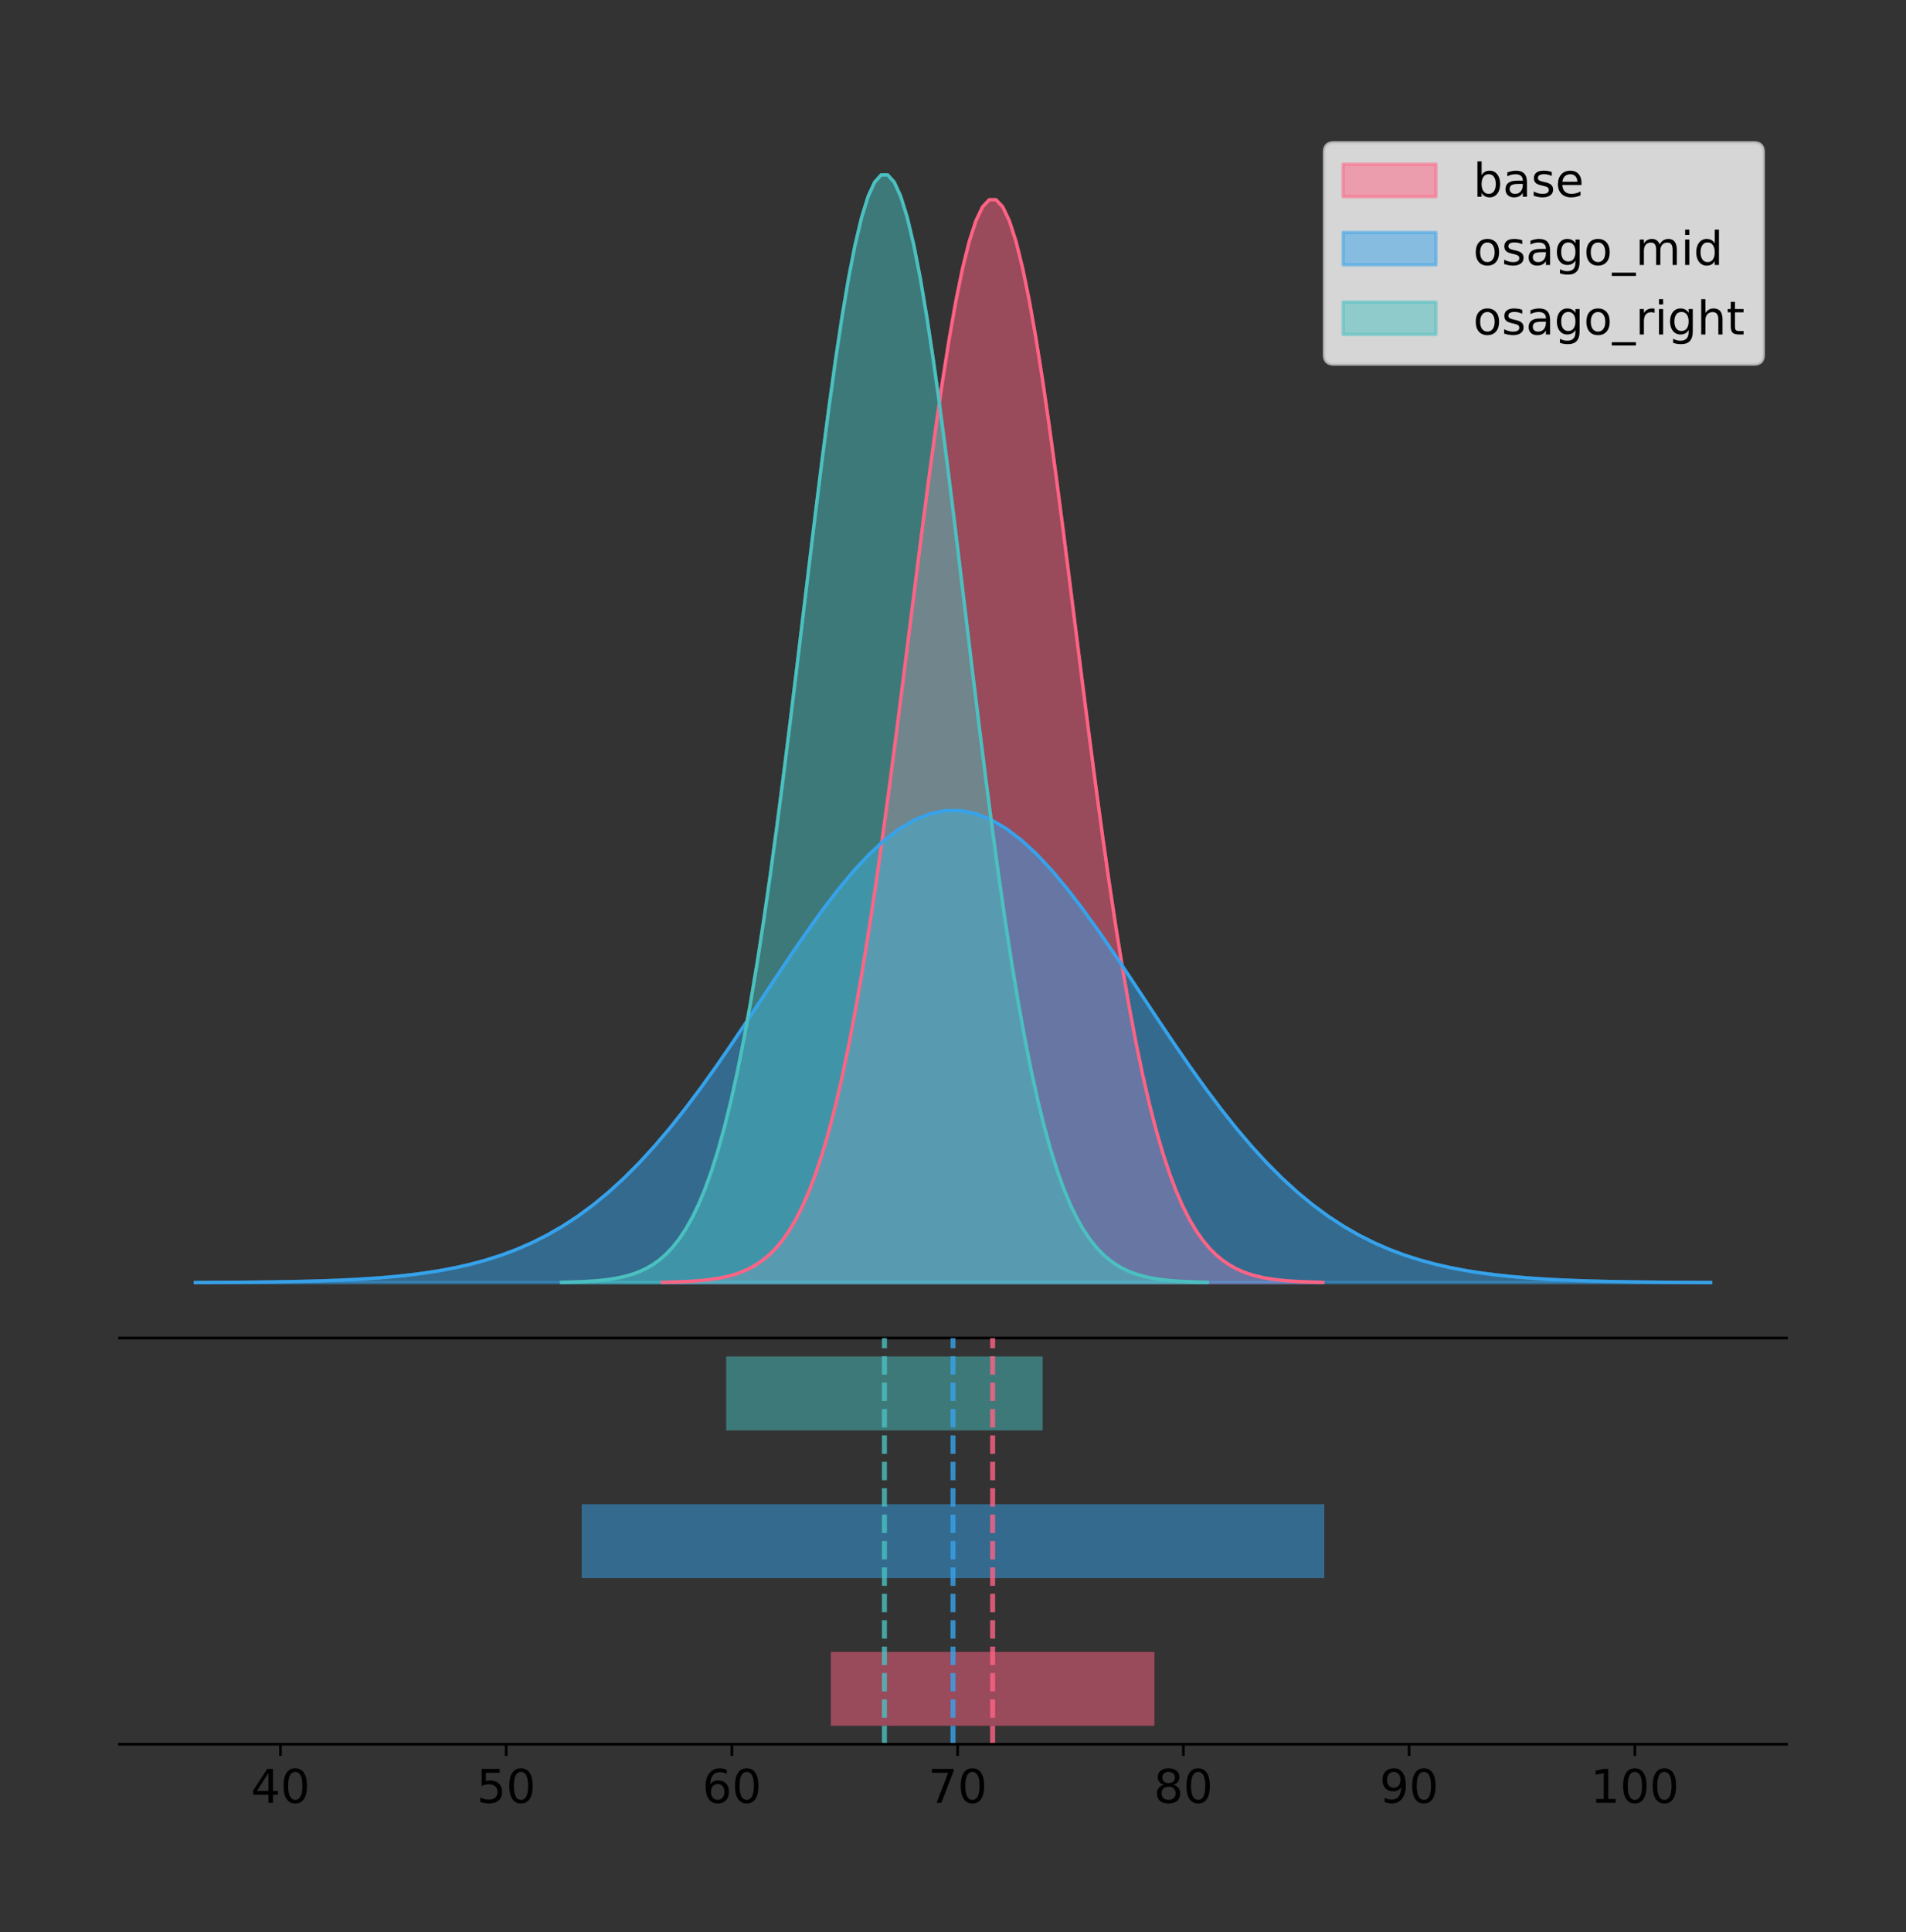 <?xml version="1.0" encoding="utf-8" standalone="no"?>
<!DOCTYPE svg PUBLIC "-//W3C//DTD SVG 1.1//EN"
  "http://www.w3.org/Graphics/SVG/1.1/DTD/svg11.dtd">
<!-- Created with matplotlib (https://matplotlib.org/) -->
<svg height="581.789pt" version="1.1" viewBox="0 0 574.2 581.789" width="574.2pt" xmlns="http://www.w3.org/2000/svg" xmlns:xlink="http://www.w3.org/1999/xlink">
 <rect x="0" y="0" width="574.2" height="581.789" fill="#333333" stroke="none"/>
 <defs>
  <style type="text/css">
*{stroke-linecap:butt;stroke-linejoin:round;}
  </style>
 </defs>
 <g id="figure_1">
  <g id="patch_1">
   <path d="M 0 581.789 
L 574.2 581.789 
L 574.2 0 
L 0 0 
z
" style="fill:none;"/>
  </g>
  <g id="axes_1">
   <g id="patch_2">
    <path d="M 36 402.93 
L 538.2 402.93 
L 538.2 36 
L 36 36 
z
" style="fill:none;"/>
   </g>
   <g id="PolyCollection_1">
    <defs>
     <path d="M 199.551 -195.538 
L 199.551 -195.647 
L 201.561 -195.689 
L 203.571 -195.744 
L 205.58 -195.818 
L 207.59 -195.917 
L 209.6 -196.046 
L 211.61 -196.215 
L 213.62 -196.434 
L 215.63 -196.717 
L 217.64 -197.079 
L 219.65 -197.539 
L 221.66 -198.12 
L 223.669 -198.847 
L 225.679 -199.751 
L 227.689 -200.868 
L 229.699 -202.237 
L 231.709 -203.902 
L 233.719 -205.913 
L 235.729 -208.324 
L 237.739 -211.193 
L 239.749 -214.581 
L 241.759 -218.551 
L 243.768 -223.168 
L 245.778 -228.495 
L 247.788 -234.593 
L 249.798 -241.519 
L 251.808 -249.321 
L 253.818 -258.036 
L 255.828 -267.692 
L 257.838 -278.296 
L 259.848 -289.842 
L 261.857 -302.299 
L 263.867 -315.615 
L 265.877 -329.713 
L 267.887 -344.49 
L 269.897 -359.818 
L 271.907 -375.544 
L 273.917 -391.492 
L 275.927 -407.464 
L 277.937 -423.247 
L 279.947 -438.612 
L 281.956 -453.326 
L 283.966 -467.151 
L 285.976 -479.854 
L 287.986 -491.214 
L 289.996 -501.028 
L 292.006 -509.112 
L 294.016 -515.315 
L 296.026 -519.519 
L 298.036 -521.642 
L 300.045 -521.642 
L 302.055 -519.519 
L 304.065 -515.315 
L 306.075 -509.112 
L 308.085 -501.028 
L 310.095 -491.214 
L 312.105 -479.854 
L 314.115 -467.151 
L 316.125 -453.326 
L 318.135 -438.612 
L 320.144 -423.247 
L 322.154 -407.464 
L 324.164 -391.492 
L 326.174 -375.544 
L 328.184 -359.818 
L 330.194 -344.49 
L 332.204 -329.713 
L 334.214 -315.615 
L 336.224 -302.299 
L 338.233 -289.842 
L 340.243 -278.296 
L 342.253 -267.692 
L 344.263 -258.036 
L 346.273 -249.321 
L 348.283 -241.519 
L 350.293 -234.593 
L 352.303 -228.495 
L 354.313 -223.168 
L 356.323 -218.551 
L 358.332 -214.581 
L 360.342 -211.193 
L 362.352 -208.324 
L 364.362 -205.913 
L 366.372 -203.902 
L 368.382 -202.237 
L 370.392 -200.868 
L 372.402 -199.751 
L 374.412 -198.847 
L 376.421 -198.12 
L 378.431 -197.539 
L 380.441 -197.079 
L 382.451 -196.717 
L 384.461 -196.434 
L 386.471 -196.215 
L 388.481 -196.046 
L 390.491 -195.917 
L 392.501 -195.818 
L 394.51 -195.744 
L 396.52 -195.689 
L 398.53 -195.647 
L 398.53 -195.538 
L 398.53 -195.538 
L 396.52 -195.538 
L 394.51 -195.538 
L 392.501 -195.538 
L 390.491 -195.538 
L 388.481 -195.538 
L 386.471 -195.538 
L 384.461 -195.538 
L 382.451 -195.538 
L 380.441 -195.538 
L 378.431 -195.538 
L 376.421 -195.538 
L 374.412 -195.538 
L 372.402 -195.538 
L 370.392 -195.538 
L 368.382 -195.538 
L 366.372 -195.538 
L 364.362 -195.538 
L 362.352 -195.538 
L 360.342 -195.538 
L 358.332 -195.538 
L 356.323 -195.538 
L 354.313 -195.538 
L 352.303 -195.538 
L 350.293 -195.538 
L 348.283 -195.538 
L 346.273 -195.538 
L 344.263 -195.538 
L 342.253 -195.538 
L 340.243 -195.538 
L 338.233 -195.538 
L 336.224 -195.538 
L 334.214 -195.538 
L 332.204 -195.538 
L 330.194 -195.538 
L 328.184 -195.538 
L 326.174 -195.538 
L 324.164 -195.538 
L 322.154 -195.538 
L 320.144 -195.538 
L 318.135 -195.538 
L 316.125 -195.538 
L 314.115 -195.538 
L 312.105 -195.538 
L 310.095 -195.538 
L 308.085 -195.538 
L 306.075 -195.538 
L 304.065 -195.538 
L 302.055 -195.538 
L 300.045 -195.538 
L 298.036 -195.538 
L 296.026 -195.538 
L 294.016 -195.538 
L 292.006 -195.538 
L 289.996 -195.538 
L 287.986 -195.538 
L 285.976 -195.538 
L 283.966 -195.538 
L 281.956 -195.538 
L 279.947 -195.538 
L 277.937 -195.538 
L 275.927 -195.538 
L 273.917 -195.538 
L 271.907 -195.538 
L 269.897 -195.538 
L 267.887 -195.538 
L 265.877 -195.538 
L 263.867 -195.538 
L 261.857 -195.538 
L 259.848 -195.538 
L 257.838 -195.538 
L 255.828 -195.538 
L 253.818 -195.538 
L 251.808 -195.538 
L 249.798 -195.538 
L 247.788 -195.538 
L 245.778 -195.538 
L 243.768 -195.538 
L 241.759 -195.538 
L 239.749 -195.538 
L 237.739 -195.538 
L 235.729 -195.538 
L 233.719 -195.538 
L 231.709 -195.538 
L 229.699 -195.538 
L 227.689 -195.538 
L 225.679 -195.538 
L 223.669 -195.538 
L 221.66 -195.538 
L 219.65 -195.538 
L 217.64 -195.538 
L 215.63 -195.538 
L 213.62 -195.538 
L 211.61 -195.538 
L 209.6 -195.538 
L 207.59 -195.538 
L 205.58 -195.538 
L 203.571 -195.538 
L 201.561 -195.538 
L 199.551 -195.538 
z
" id="m619b9a0256" style="stroke:#ff6384;stroke-opacity:0.5;"/>
    </defs>
    <g clip-path="url(#p10e2c471c1)">
     <use style="fill:#ff6384;fill-opacity:0.5;stroke:#ff6384;stroke-opacity:0.5;" x="0" xlink:href="#m619b9a0256" y="581.789"/>
    </g>
   </g>
   <g id="PolyCollection_2">
    <defs>
     <path d="M 58.827 -195.538 
L 58.827 -195.586 
L 63.439 -195.604 
L 68.05 -195.628 
L 72.662 -195.66 
L 77.274 -195.703 
L 81.885 -195.759 
L 86.497 -195.833 
L 91.108 -195.929 
L 95.72 -196.052 
L 100.331 -196.21 
L 104.943 -196.41 
L 109.555 -196.663 
L 114.166 -196.98 
L 118.778 -197.374 
L 123.389 -197.861 
L 128.001 -198.458 
L 132.612 -199.183 
L 137.224 -200.06 
L 141.836 -201.111 
L 146.447 -202.361 
L 151.059 -203.838 
L 155.67 -205.568 
L 160.282 -207.58 
L 164.893 -209.902 
L 169.505 -212.56 
L 174.117 -215.578 
L 178.728 -218.978 
L 183.34 -222.777 
L 187.951 -226.985 
L 192.563 -231.607 
L 197.174 -236.639 
L 201.786 -242.069 
L 206.398 -247.872 
L 211.009 -254.016 
L 215.621 -260.457 
L 220.232 -267.137 
L 224.844 -273.991 
L 229.455 -280.942 
L 234.067 -287.903 
L 238.679 -294.782 
L 243.29 -301.479 
L 247.902 -307.892 
L 252.513 -313.917 
L 257.125 -319.454 
L 261.736 -324.405 
L 266.348 -328.682 
L 270.96 -332.205 
L 275.571 -334.909 
L 280.183 -336.741 
L 284.794 -337.666 
L 289.406 -337.666 
L 294.017 -336.741 
L 298.629 -334.909 
L 303.24 -332.205 
L 307.852 -328.682 
L 312.464 -324.405 
L 317.075 -319.454 
L 321.687 -313.917 
L 326.298 -307.892 
L 330.91 -301.479 
L 335.521 -294.782 
L 340.133 -287.903 
L 344.745 -280.942 
L 349.356 -273.991 
L 353.968 -267.137 
L 358.579 -260.457 
L 363.191 -254.016 
L 367.802 -247.872 
L 372.414 -242.069 
L 377.026 -236.639 
L 381.637 -231.607 
L 386.249 -226.985 
L 390.86 -222.777 
L 395.472 -218.978 
L 400.083 -215.578 
L 404.695 -212.56 
L 409.307 -209.902 
L 413.918 -207.58 
L 418.53 -205.568 
L 423.141 -203.838 
L 427.753 -202.361 
L 432.364 -201.111 
L 436.976 -200.06 
L 441.588 -199.183 
L 446.199 -198.458 
L 450.811 -197.861 
L 455.422 -197.374 
L 460.034 -196.98 
L 464.645 -196.663 
L 469.257 -196.41 
L 473.869 -196.21 
L 478.48 -196.052 
L 483.092 -195.929 
L 487.703 -195.833 
L 492.315 -195.759 
L 496.926 -195.703 
L 501.538 -195.66 
L 506.15 -195.628 
L 510.761 -195.604 
L 515.373 -195.586 
L 515.373 -195.538 
L 515.373 -195.538 
L 510.761 -195.538 
L 506.15 -195.538 
L 501.538 -195.538 
L 496.926 -195.538 
L 492.315 -195.538 
L 487.703 -195.538 
L 483.092 -195.538 
L 478.48 -195.538 
L 473.869 -195.538 
L 469.257 -195.538 
L 464.645 -195.538 
L 460.034 -195.538 
L 455.422 -195.538 
L 450.811 -195.538 
L 446.199 -195.538 
L 441.588 -195.538 
L 436.976 -195.538 
L 432.364 -195.538 
L 427.753 -195.538 
L 423.141 -195.538 
L 418.53 -195.538 
L 413.918 -195.538 
L 409.307 -195.538 
L 404.695 -195.538 
L 400.083 -195.538 
L 395.472 -195.538 
L 390.86 -195.538 
L 386.249 -195.538 
L 381.637 -195.538 
L 377.026 -195.538 
L 372.414 -195.538 
L 367.802 -195.538 
L 363.191 -195.538 
L 358.579 -195.538 
L 353.968 -195.538 
L 349.356 -195.538 
L 344.745 -195.538 
L 340.133 -195.538 
L 335.521 -195.538 
L 330.91 -195.538 
L 326.298 -195.538 
L 321.687 -195.538 
L 317.075 -195.538 
L 312.464 -195.538 
L 307.852 -195.538 
L 303.24 -195.538 
L 298.629 -195.538 
L 294.017 -195.538 
L 289.406 -195.538 
L 284.794 -195.538 
L 280.183 -195.538 
L 275.571 -195.538 
L 270.96 -195.538 
L 266.348 -195.538 
L 261.736 -195.538 
L 257.125 -195.538 
L 252.513 -195.538 
L 247.902 -195.538 
L 243.29 -195.538 
L 238.679 -195.538 
L 234.067 -195.538 
L 229.455 -195.538 
L 224.844 -195.538 
L 220.232 -195.538 
L 215.621 -195.538 
L 211.009 -195.538 
L 206.398 -195.538 
L 201.786 -195.538 
L 197.174 -195.538 
L 192.563 -195.538 
L 187.951 -195.538 
L 183.34 -195.538 
L 178.728 -195.538 
L 174.117 -195.538 
L 169.505 -195.538 
L 164.893 -195.538 
L 160.282 -195.538 
L 155.67 -195.538 
L 151.059 -195.538 
L 146.447 -195.538 
L 141.836 -195.538 
L 137.224 -195.538 
L 132.612 -195.538 
L 128.001 -195.538 
L 123.389 -195.538 
L 118.778 -195.538 
L 114.166 -195.538 
L 109.555 -195.538 
L 104.943 -195.538 
L 100.331 -195.538 
L 95.72 -195.538 
L 91.108 -195.538 
L 86.497 -195.538 
L 81.885 -195.538 
L 77.274 -195.538 
L 72.662 -195.538 
L 68.05 -195.538 
L 63.439 -195.538 
L 58.827 -195.538 
z
" id="m133ecb829c" style="stroke:#36a2eb;stroke-opacity:0.5;"/>
    </defs>
    <g clip-path="url(#p10e2c471c1)">
     <use style="fill:#36a2eb;fill-opacity:0.5;stroke:#36a2eb;stroke-opacity:0.5;" x="0" xlink:href="#m133ecb829c" y="581.789"/>
    </g>
   </g>
   <g id="PolyCollection_3">
    <defs>
     <path d="M 169.18 -195.538 
L 169.18 -195.65 
L 171.145 -195.692 
L 173.11 -195.749 
L 175.075 -195.825 
L 177.04 -195.925 
L 179.005 -196.058 
L 180.97 -196.23 
L 182.934 -196.455 
L 184.899 -196.744 
L 186.864 -197.115 
L 188.829 -197.585 
L 190.794 -198.179 
L 192.759 -198.923 
L 194.724 -199.848 
L 196.689 -200.99 
L 198.654 -202.39 
L 200.618 -204.093 
L 202.583 -206.151 
L 204.548 -208.617 
L 206.513 -211.552 
L 208.478 -215.017 
L 210.443 -219.078 
L 212.408 -223.801 
L 214.373 -229.25 
L 216.338 -235.488 
L 218.302 -242.572 
L 220.267 -250.552 
L 222.232 -259.468 
L 224.197 -269.344 
L 226.162 -280.192 
L 228.127 -292.002 
L 230.092 -304.744 
L 232.057 -318.365 
L 234.022 -332.786 
L 235.986 -347.901 
L 237.951 -363.58 
L 239.916 -379.667 
L 241.881 -395.98 
L 243.846 -412.318 
L 245.811 -428.462 
L 247.776 -444.18 
L 249.741 -459.23 
L 251.706 -473.372 
L 253.671 -486.366 
L 255.635 -497.987 
L 257.6 -508.025 
L 259.565 -516.294 
L 261.53 -522.64 
L 263.495 -526.94 
L 265.46 -529.111 
L 267.425 -529.111 
L 269.39 -526.94 
L 271.355 -522.64 
L 273.319 -516.294 
L 275.284 -508.025 
L 277.249 -497.987 
L 279.214 -486.366 
L 281.179 -473.372 
L 283.144 -459.23 
L 285.109 -444.18 
L 287.074 -428.462 
L 289.039 -412.318 
L 291.003 -395.98 
L 292.968 -379.667 
L 294.933 -363.58 
L 296.898 -347.901 
L 298.863 -332.786 
L 300.828 -318.365 
L 302.793 -304.744 
L 304.758 -292.002 
L 306.723 -280.192 
L 308.687 -269.344 
L 310.652 -259.468 
L 312.617 -250.552 
L 314.582 -242.572 
L 316.547 -235.488 
L 318.512 -229.25 
L 320.477 -223.801 
L 322.442 -219.078 
L 324.407 -215.017 
L 326.371 -211.552 
L 328.336 -208.617 
L 330.301 -206.151 
L 332.266 -204.093 
L 334.231 -202.39 
L 336.196 -200.99 
L 338.161 -199.848 
L 340.126 -198.923 
L 342.091 -198.179 
L 344.055 -197.585 
L 346.02 -197.115 
L 347.985 -196.744 
L 349.95 -196.455 
L 351.915 -196.23 
L 353.88 -196.058 
L 355.845 -195.925 
L 357.81 -195.825 
L 359.775 -195.749 
L 361.739 -195.692 
L 363.704 -195.65 
L 363.704 -195.538 
L 363.704 -195.538 
L 361.739 -195.538 
L 359.775 -195.538 
L 357.81 -195.538 
L 355.845 -195.538 
L 353.88 -195.538 
L 351.915 -195.538 
L 349.95 -195.538 
L 347.985 -195.538 
L 346.02 -195.538 
L 344.055 -195.538 
L 342.091 -195.538 
L 340.126 -195.538 
L 338.161 -195.538 
L 336.196 -195.538 
L 334.231 -195.538 
L 332.266 -195.538 
L 330.301 -195.538 
L 328.336 -195.538 
L 326.371 -195.538 
L 324.407 -195.538 
L 322.442 -195.538 
L 320.477 -195.538 
L 318.512 -195.538 
L 316.547 -195.538 
L 314.582 -195.538 
L 312.617 -195.538 
L 310.652 -195.538 
L 308.687 -195.538 
L 306.723 -195.538 
L 304.758 -195.538 
L 302.793 -195.538 
L 300.828 -195.538 
L 298.863 -195.538 
L 296.898 -195.538 
L 294.933 -195.538 
L 292.968 -195.538 
L 291.003 -195.538 
L 289.039 -195.538 
L 287.074 -195.538 
L 285.109 -195.538 
L 283.144 -195.538 
L 281.179 -195.538 
L 279.214 -195.538 
L 277.249 -195.538 
L 275.284 -195.538 
L 273.319 -195.538 
L 271.355 -195.538 
L 269.39 -195.538 
L 267.425 -195.538 
L 265.46 -195.538 
L 263.495 -195.538 
L 261.53 -195.538 
L 259.565 -195.538 
L 257.6 -195.538 
L 255.635 -195.538 
L 253.671 -195.538 
L 251.706 -195.538 
L 249.741 -195.538 
L 247.776 -195.538 
L 245.811 -195.538 
L 243.846 -195.538 
L 241.881 -195.538 
L 239.916 -195.538 
L 237.951 -195.538 
L 235.986 -195.538 
L 234.022 -195.538 
L 232.057 -195.538 
L 230.092 -195.538 
L 228.127 -195.538 
L 226.162 -195.538 
L 224.197 -195.538 
L 222.232 -195.538 
L 220.267 -195.538 
L 218.302 -195.538 
L 216.338 -195.538 
L 214.373 -195.538 
L 212.408 -195.538 
L 210.443 -195.538 
L 208.478 -195.538 
L 206.513 -195.538 
L 204.548 -195.538 
L 202.583 -195.538 
L 200.618 -195.538 
L 198.654 -195.538 
L 196.689 -195.538 
L 194.724 -195.538 
L 192.759 -195.538 
L 190.794 -195.538 
L 188.829 -195.538 
L 186.864 -195.538 
L 184.899 -195.538 
L 182.934 -195.538 
L 180.97 -195.538 
L 179.005 -195.538 
L 177.04 -195.538 
L 175.075 -195.538 
L 173.11 -195.538 
L 171.145 -195.538 
L 169.18 -195.538 
z
" id="mc8f94d49ec" style="stroke:#4bc0c0;stroke-opacity:0.5;"/>
    </defs>
    <g clip-path="url(#p10e2c471c1)">
     <use style="fill:#4bc0c0;fill-opacity:0.5;stroke:#4bc0c0;stroke-opacity:0.5;" x="0" xlink:href="#mc8f94d49ec" y="581.789"/>
    </g>
   </g>
   <g id="line2d_1">
    <path clip-path="url(#p10e2c471c1)" d="M 199.551 386.142 
L 201.561 386.101 
L 203.571 386.045 
L 205.58 385.971 
L 207.59 385.873 
L 209.6 385.743 
L 211.61 385.574 
L 213.62 385.355 
L 215.63 385.072 
L 217.64 384.71 
L 219.65 384.25 
L 221.66 383.669 
L 223.669 382.942 
L 225.679 382.038 
L 227.689 380.921 
L 229.699 379.553 
L 231.709 377.888 
L 233.719 375.876 
L 235.729 373.465 
L 237.739 370.596 
L 239.749 367.209 
L 241.759 363.238 
L 243.768 358.622 
L 245.778 353.294 
L 247.788 347.196 
L 249.798 340.27 
L 251.808 332.469 
L 253.818 323.753 
L 255.828 314.098 
L 257.838 303.493 
L 259.848 291.947 
L 261.857 279.49 
L 263.867 266.174 
L 265.877 252.077 
L 267.887 237.3 
L 269.897 221.972 
L 271.907 206.245 
L 273.917 190.298 
L 275.927 174.325 
L 277.937 158.543 
L 279.947 143.177 
L 281.956 128.464 
L 283.966 114.639 
L 285.976 101.935 
L 287.986 90.575 
L 289.996 80.762 
L 292.006 72.677 
L 294.016 66.474 
L 296.026 62.27 
L 298.036 60.148 
L 300.045 60.148 
L 302.055 62.27 
L 304.065 66.474 
L 306.075 72.677 
L 308.085 80.762 
L 310.095 90.575 
L 312.105 101.935 
L 314.115 114.639 
L 316.125 128.464 
L 318.135 143.177 
L 320.144 158.543 
L 322.154 174.325 
L 324.164 190.298 
L 326.174 206.245 
L 328.184 221.972 
L 330.194 237.3 
L 332.204 252.077 
L 334.214 266.174 
L 336.224 279.49 
L 338.233 291.947 
L 340.243 303.493 
L 342.253 314.098 
L 344.263 323.753 
L 346.273 332.469 
L 348.283 340.27 
L 350.293 347.196 
L 352.303 353.294 
L 354.313 358.622 
L 356.323 363.238 
L 358.332 367.209 
L 360.342 370.596 
L 362.352 373.465 
L 364.362 375.876 
L 366.372 377.888 
L 368.382 379.553 
L 370.392 380.921 
L 372.402 382.038 
L 374.412 382.942 
L 376.421 383.669 
L 378.431 384.25 
L 380.441 384.71 
L 382.451 385.072 
L 384.461 385.355 
L 386.471 385.574 
L 388.481 385.743 
L 390.491 385.873 
L 392.501 385.971 
L 394.51 386.045 
L 396.52 386.101 
L 398.53 386.142 
" style="fill:none;stroke:#ff6384;stroke-linecap:square;"/>
   </g>
   <g id="line2d_2">
    <path clip-path="url(#p10e2c471c1)" d="M 58.827 386.204 
L 63.439 386.186 
L 68.05 386.161 
L 72.662 386.129 
L 77.274 386.086 
L 81.885 386.03 
L 86.497 385.956 
L 91.108 385.861 
L 95.72 385.737 
L 100.331 385.58 
L 104.943 385.379 
L 109.555 385.126 
L 114.166 384.809 
L 118.778 384.415 
L 123.389 383.928 
L 128.001 383.332 
L 132.612 382.606 
L 137.224 381.73 
L 141.836 380.679 
L 146.447 379.428 
L 151.059 377.952 
L 155.67 376.221 
L 160.282 374.209 
L 164.893 371.887 
L 169.505 369.23 
L 174.117 366.211 
L 178.728 362.811 
L 183.34 359.012 
L 187.951 354.804 
L 192.563 350.182 
L 197.174 345.15 
L 201.786 339.721 
L 206.398 333.917 
L 211.009 327.773 
L 215.621 321.333 
L 220.232 314.652 
L 224.844 307.798 
L 229.455 300.847 
L 234.067 293.886 
L 238.679 287.007 
L 243.29 280.31 
L 247.902 273.898 
L 252.513 267.872 
L 257.125 262.336 
L 261.736 257.385 
L 266.348 253.108 
L 270.96 249.584 
L 275.571 246.88 
L 280.183 245.048 
L 284.794 244.123 
L 289.406 244.123 
L 294.017 245.048 
L 298.629 246.88 
L 303.24 249.584 
L 307.852 253.108 
L 312.464 257.385 
L 317.075 262.336 
L 321.687 267.872 
L 326.298 273.898 
L 330.91 280.31 
L 335.521 287.007 
L 340.133 293.886 
L 344.745 300.847 
L 349.356 307.798 
L 353.968 314.652 
L 358.579 321.333 
L 363.191 327.773 
L 367.802 333.917 
L 372.414 339.721 
L 377.026 345.15 
L 381.637 350.182 
L 386.249 354.804 
L 390.86 359.012 
L 395.472 362.811 
L 400.083 366.211 
L 404.695 369.23 
L 409.307 371.887 
L 413.918 374.209 
L 418.53 376.221 
L 423.141 377.952 
L 427.753 379.428 
L 432.364 380.679 
L 436.976 381.73 
L 441.588 382.606 
L 446.199 383.332 
L 450.811 383.928 
L 455.422 384.415 
L 460.034 384.809 
L 464.645 385.126 
L 469.257 385.379 
L 473.869 385.58 
L 478.48 385.737 
L 483.092 385.861 
L 487.703 385.956 
L 492.315 386.03 
L 496.926 386.086 
L 501.538 386.129 
L 506.15 386.161 
L 510.761 386.186 
L 515.373 386.204 
" style="fill:none;stroke:#36a2eb;stroke-linecap:square;"/>
   </g>
   <g id="line2d_3">
    <path clip-path="url(#p10e2c471c1)" d="M 169.18 386.139 
L 171.145 386.097 
L 173.11 386.04 
L 175.075 385.965 
L 177.04 385.864 
L 179.005 385.732 
L 180.97 385.559 
L 182.934 385.334 
L 184.899 385.045 
L 186.864 384.675 
L 188.829 384.204 
L 190.794 383.61 
L 192.759 382.867 
L 194.724 381.941 
L 196.689 380.799 
L 198.654 379.399 
L 200.618 377.696 
L 202.583 375.639 
L 204.548 373.172 
L 206.513 370.238 
L 208.478 366.772 
L 210.443 362.711 
L 212.408 357.989 
L 214.373 352.539 
L 216.338 346.301 
L 218.302 339.217 
L 220.267 331.237 
L 222.232 322.322 
L 224.197 312.445 
L 226.162 301.597 
L 228.127 289.787 
L 230.092 277.045 
L 232.057 263.424 
L 234.022 249.004 
L 235.986 233.888 
L 237.951 218.209 
L 239.916 202.123 
L 241.881 185.809 
L 243.846 169.471 
L 245.811 153.327 
L 247.776 137.61 
L 249.741 122.559 
L 251.706 108.418 
L 253.671 95.423 
L 255.635 83.803 
L 257.6 73.765 
L 259.565 65.495 
L 261.53 59.15 
L 263.495 54.85 
L 265.46 52.679 
L 267.425 52.679 
L 269.39 54.85 
L 271.355 59.15 
L 273.319 65.495 
L 275.284 73.765 
L 277.249 83.803 
L 279.214 95.423 
L 281.179 108.418 
L 283.144 122.559 
L 285.109 137.61 
L 287.074 153.327 
L 289.039 169.471 
L 291.003 185.809 
L 292.968 202.123 
L 294.933 218.209 
L 296.898 233.888 
L 298.863 249.004 
L 300.828 263.424 
L 302.793 277.045 
L 304.758 289.787 
L 306.723 301.597 
L 308.687 312.445 
L 310.652 322.322 
L 312.617 331.237 
L 314.582 339.217 
L 316.547 346.301 
L 318.512 352.539 
L 320.477 357.989 
L 322.442 362.711 
L 324.407 366.772 
L 326.371 370.238 
L 328.336 373.172 
L 330.301 375.639 
L 332.266 377.696 
L 334.231 379.399 
L 336.196 380.799 
L 338.161 381.941 
L 340.126 382.867 
L 342.091 383.61 
L 344.055 384.204 
L 346.02 384.675 
L 347.985 385.045 
L 349.95 385.334 
L 351.915 385.559 
L 353.88 385.732 
L 355.845 385.864 
L 357.81 385.965 
L 359.775 386.04 
L 361.739 386.097 
L 363.704 386.139 
" style="fill:none;stroke:#4bc0c0;stroke-linecap:square;"/>
   </g>
   <g id="patch_3">
    <path d="M 36 402.93 
L 538.2 402.93 
" style="fill:none;stroke:#000000;stroke-linecap:square;stroke-linejoin:miter;stroke-width:0.8;"/>
   </g>
   <g id="legend_1">
    <g id="patch_4">
     <path d="M 401.814 109.627 
L 528.4 109.627 
Q 531.2 109.627 531.2 106.827 
L 531.2 45.8 
Q 531.2 43 528.4 43 
L 401.814 43 
Q 399.014 43 399.014 45.8 
L 399.014 106.827 
Q 399.014 109.627 401.814 109.627 
z
" style="fill:#ffffff;opacity:0.8;stroke:#cccccc;stroke-linejoin:miter;"/>
    </g>
    <g id="patch_5">
     <path d="M 404.614 59.238 
L 432.614 59.238 
L 432.614 49.438 
L 404.614 49.438 
z
" style="fill:#ff6384;opacity:0.5;stroke:#ff6384;stroke-linejoin:miter;"/>
    </g>
    <g id="text_1">
     <!-- base -->
     <defs>
      <path d="M 48.688 27.297 
Q 48.688 37.203 44.609 42.844 
Q 40.531 48.484 33.406 48.484 
Q 26.266 48.484 22.188 42.844 
Q 18.109 37.203 18.109 27.297 
Q 18.109 17.391 22.188 11.75 
Q 26.266 6.109 33.406 6.109 
Q 40.531 6.109 44.609 11.75 
Q 48.688 17.391 48.688 27.297 
z
M 18.109 46.391 
Q 20.953 51.266 25.266 53.625 
Q 29.594 56 35.594 56 
Q 45.562 56 51.781 48.094 
Q 58.016 40.188 58.016 27.297 
Q 58.016 14.406 51.781 6.484 
Q 45.562 -1.422 35.594 -1.422 
Q 29.594 -1.422 25.266 0.953 
Q 20.953 3.328 18.109 8.203 
L 18.109 0 
L 9.078 0 
L 9.078 75.984 
L 18.109 75.984 
z
" id="DejaVuSans-98"/>
      <path d="M 34.281 27.484 
Q 23.391 27.484 19.188 25 
Q 14.984 22.516 14.984 16.5 
Q 14.984 11.719 18.141 8.906 
Q 21.297 6.109 26.703 6.109 
Q 34.188 6.109 38.703 11.406 
Q 43.219 16.703 43.219 25.484 
L 43.219 27.484 
z
M 52.203 31.203 
L 52.203 0 
L 43.219 0 
L 43.219 8.297 
Q 40.141 3.328 35.547 0.953 
Q 30.953 -1.422 24.312 -1.422 
Q 15.922 -1.422 10.953 3.297 
Q 6 8.016 6 15.922 
Q 6 25.141 12.172 29.828 
Q 18.359 34.516 30.609 34.516 
L 43.219 34.516 
L 43.219 35.406 
Q 43.219 41.609 39.141 45 
Q 35.062 48.391 27.688 48.391 
Q 23 48.391 18.547 47.266 
Q 14.109 46.141 10.016 43.891 
L 10.016 52.203 
Q 14.938 54.109 19.578 55.047 
Q 24.219 56 28.609 56 
Q 40.484 56 46.344 49.844 
Q 52.203 43.703 52.203 31.203 
z
" id="DejaVuSans-97"/>
      <path d="M 44.281 53.078 
L 44.281 44.578 
Q 40.484 46.531 36.375 47.5 
Q 32.281 48.484 27.875 48.484 
Q 21.188 48.484 17.844 46.438 
Q 14.5 44.391 14.5 40.281 
Q 14.5 37.156 16.891 35.375 
Q 19.281 33.594 26.516 31.984 
L 29.594 31.297 
Q 39.156 29.25 43.188 25.516 
Q 47.219 21.781 47.219 15.094 
Q 47.219 7.469 41.188 3.016 
Q 35.156 -1.422 24.609 -1.422 
Q 20.219 -1.422 15.453 -0.562 
Q 10.688 0.297 5.422 2 
L 5.422 11.281 
Q 10.406 8.688 15.234 7.391 
Q 20.062 6.109 24.812 6.109 
Q 31.156 6.109 34.562 8.281 
Q 37.984 10.453 37.984 14.406 
Q 37.984 18.062 35.516 20.016 
Q 33.062 21.969 24.703 23.781 
L 21.578 24.516 
Q 13.234 26.266 9.516 29.906 
Q 5.812 33.547 5.812 39.891 
Q 5.812 47.609 11.281 51.797 
Q 16.75 56 26.812 56 
Q 31.781 56 36.172 55.266 
Q 40.578 54.547 44.281 53.078 
z
" id="DejaVuSans-115"/>
      <path d="M 56.203 29.594 
L 56.203 25.203 
L 14.891 25.203 
Q 15.484 15.922 20.484 11.062 
Q 25.484 6.203 34.422 6.203 
Q 39.594 6.203 44.453 7.469 
Q 49.312 8.734 54.109 11.281 
L 54.109 2.781 
Q 49.266 0.734 44.188 -0.344 
Q 39.109 -1.422 33.891 -1.422 
Q 20.797 -1.422 13.156 6.188 
Q 5.516 13.812 5.516 26.812 
Q 5.516 40.234 12.766 48.109 
Q 20.016 56 32.328 56 
Q 43.359 56 49.781 48.891 
Q 56.203 41.797 56.203 29.594 
z
M 47.219 32.234 
Q 47.125 39.594 43.094 43.984 
Q 39.062 48.391 32.422 48.391 
Q 24.906 48.391 20.391 44.141 
Q 15.875 39.891 15.188 32.172 
z
" id="DejaVuSans-101"/>
     </defs>
     <g transform="translate(443.814 59.238)scale(0.14 -0.14)">
      <use xlink:href="#DejaVuSans-98"/>
      <use x="63.477" xlink:href="#DejaVuSans-97"/>
      <use x="124.756" xlink:href="#DejaVuSans-115"/>
      <use x="176.855" xlink:href="#DejaVuSans-101"/>
     </g>
    </g>
    <g id="patch_6">
     <path d="M 404.614 79.787 
L 432.614 79.787 
L 432.614 69.987 
L 404.614 69.987 
z
" style="fill:#36a2eb;opacity:0.5;stroke:#36a2eb;stroke-linejoin:miter;"/>
    </g>
    <g id="text_2">
     <!-- osago_mid -->
     <defs>
      <path d="M 30.609 48.391 
Q 23.391 48.391 19.188 42.75 
Q 14.984 37.109 14.984 27.297 
Q 14.984 17.484 19.156 11.844 
Q 23.344 6.203 30.609 6.203 
Q 37.797 6.203 41.984 11.859 
Q 46.188 17.531 46.188 27.297 
Q 46.188 37.016 41.984 42.703 
Q 37.797 48.391 30.609 48.391 
z
M 30.609 56 
Q 42.328 56 49.016 48.375 
Q 55.719 40.766 55.719 27.297 
Q 55.719 13.875 49.016 6.219 
Q 42.328 -1.422 30.609 -1.422 
Q 18.844 -1.422 12.172 6.219 
Q 5.516 13.875 5.516 27.297 
Q 5.516 40.766 12.172 48.375 
Q 18.844 56 30.609 56 
z
" id="DejaVuSans-111"/>
      <path d="M 45.406 27.984 
Q 45.406 37.75 41.375 43.109 
Q 37.359 48.484 30.078 48.484 
Q 22.859 48.484 18.828 43.109 
Q 14.797 37.75 14.797 27.984 
Q 14.797 18.266 18.828 12.891 
Q 22.859 7.516 30.078 7.516 
Q 37.359 7.516 41.375 12.891 
Q 45.406 18.266 45.406 27.984 
z
M 54.391 6.781 
Q 54.391 -7.172 48.188 -13.984 
Q 42 -20.797 29.203 -20.797 
Q 24.469 -20.797 20.266 -20.094 
Q 16.062 -19.391 12.109 -17.922 
L 12.109 -9.188 
Q 16.062 -11.328 19.922 -12.344 
Q 23.781 -13.375 27.781 -13.375 
Q 36.625 -13.375 41.016 -8.766 
Q 45.406 -4.156 45.406 5.172 
L 45.406 9.625 
Q 42.625 4.781 38.281 2.391 
Q 33.938 0 27.875 0 
Q 17.828 0 11.672 7.656 
Q 5.516 15.328 5.516 27.984 
Q 5.516 40.672 11.672 48.328 
Q 17.828 56 27.875 56 
Q 33.938 56 38.281 53.609 
Q 42.625 51.219 45.406 46.391 
L 45.406 54.688 
L 54.391 54.688 
z
" id="DejaVuSans-103"/>
      <path d="M 50.984 -16.609 
L 50.984 -23.578 
L -0.984 -23.578 
L -0.984 -16.609 
z
" id="DejaVuSans-95"/>
      <path d="M 52 44.188 
Q 55.375 50.25 60.062 53.125 
Q 64.75 56 71.094 56 
Q 79.641 56 84.281 50.016 
Q 88.922 44.047 88.922 33.016 
L 88.922 0 
L 79.891 0 
L 79.891 32.719 
Q 79.891 40.578 77.094 44.375 
Q 74.312 48.188 68.609 48.188 
Q 61.625 48.188 57.562 43.547 
Q 53.516 38.922 53.516 30.906 
L 53.516 0 
L 44.484 0 
L 44.484 32.719 
Q 44.484 40.625 41.703 44.406 
Q 38.922 48.188 33.109 48.188 
Q 26.219 48.188 22.156 43.531 
Q 18.109 38.875 18.109 30.906 
L 18.109 0 
L 9.078 0 
L 9.078 54.688 
L 18.109 54.688 
L 18.109 46.188 
Q 21.188 51.219 25.484 53.609 
Q 29.781 56 35.688 56 
Q 41.656 56 45.828 52.969 
Q 50 49.953 52 44.188 
z
" id="DejaVuSans-109"/>
      <path d="M 9.422 54.688 
L 18.406 54.688 
L 18.406 0 
L 9.422 0 
z
M 9.422 75.984 
L 18.406 75.984 
L 18.406 64.594 
L 9.422 64.594 
z
" id="DejaVuSans-105"/>
      <path d="M 45.406 46.391 
L 45.406 75.984 
L 54.391 75.984 
L 54.391 0 
L 45.406 0 
L 45.406 8.203 
Q 42.578 3.328 38.25 0.953 
Q 33.938 -1.422 27.875 -1.422 
Q 17.969 -1.422 11.734 6.484 
Q 5.516 14.406 5.516 27.297 
Q 5.516 40.188 11.734 48.094 
Q 17.969 56 27.875 56 
Q 33.938 56 38.25 53.625 
Q 42.578 51.266 45.406 46.391 
z
M 14.797 27.297 
Q 14.797 17.391 18.875 11.75 
Q 22.953 6.109 30.078 6.109 
Q 37.203 6.109 41.297 11.75 
Q 45.406 17.391 45.406 27.297 
Q 45.406 37.203 41.297 42.844 
Q 37.203 48.484 30.078 48.484 
Q 22.953 48.484 18.875 42.844 
Q 14.797 37.203 14.797 27.297 
z
" id="DejaVuSans-100"/>
     </defs>
     <g transform="translate(443.814 79.787)scale(0.14 -0.14)">
      <use xlink:href="#DejaVuSans-111"/>
      <use x="61.182" xlink:href="#DejaVuSans-115"/>
      <use x="113.281" xlink:href="#DejaVuSans-97"/>
      <use x="174.561" xlink:href="#DejaVuSans-103"/>
      <use x="238.037" xlink:href="#DejaVuSans-111"/>
      <use x="299.219" xlink:href="#DejaVuSans-95"/>
      <use x="349.219" xlink:href="#DejaVuSans-109"/>
      <use x="446.631" xlink:href="#DejaVuSans-105"/>
      <use x="474.414" xlink:href="#DejaVuSans-100"/>
     </g>
    </g>
    <g id="patch_7">
     <path d="M 404.614 100.726 
L 432.614 100.726 
L 432.614 90.926 
L 404.614 90.926 
z
" style="fill:#4bc0c0;opacity:0.5;stroke:#4bc0c0;stroke-linejoin:miter;"/>
    </g>
    <g id="text_3">
     <!-- osago_right -->
     <defs>
      <path d="M 41.109 46.297 
Q 39.594 47.172 37.812 47.578 
Q 36.031 48 33.891 48 
Q 26.266 48 22.188 43.047 
Q 18.109 38.094 18.109 28.812 
L 18.109 0 
L 9.078 0 
L 9.078 54.688 
L 18.109 54.688 
L 18.109 46.188 
Q 20.953 51.172 25.484 53.578 
Q 30.031 56 36.531 56 
Q 37.453 56 38.578 55.875 
Q 39.703 55.766 41.062 55.516 
z
" id="DejaVuSans-114"/>
      <path d="M 54.891 33.016 
L 54.891 0 
L 45.906 0 
L 45.906 32.719 
Q 45.906 40.484 42.875 44.328 
Q 39.844 48.188 33.797 48.188 
Q 26.516 48.188 22.312 43.547 
Q 18.109 38.922 18.109 30.906 
L 18.109 0 
L 9.078 0 
L 9.078 75.984 
L 18.109 75.984 
L 18.109 46.188 
Q 21.344 51.125 25.703 53.562 
Q 30.078 56 35.797 56 
Q 45.219 56 50.047 50.172 
Q 54.891 44.344 54.891 33.016 
z
" id="DejaVuSans-104"/>
      <path d="M 18.312 70.219 
L 18.312 54.688 
L 36.812 54.688 
L 36.812 47.703 
L 18.312 47.703 
L 18.312 18.016 
Q 18.312 11.328 20.141 9.422 
Q 21.969 7.516 27.594 7.516 
L 36.812 7.516 
L 36.812 0 
L 27.594 0 
Q 17.188 0 13.234 3.875 
Q 9.281 7.766 9.281 18.016 
L 9.281 47.703 
L 2.688 47.703 
L 2.688 54.688 
L 9.281 54.688 
L 9.281 70.219 
z
" id="DejaVuSans-116"/>
     </defs>
     <g transform="translate(443.814 100.726)scale(0.14 -0.14)">
      <use xlink:href="#DejaVuSans-111"/>
      <use x="61.182" xlink:href="#DejaVuSans-115"/>
      <use x="113.281" xlink:href="#DejaVuSans-97"/>
      <use x="174.561" xlink:href="#DejaVuSans-103"/>
      <use x="238.037" xlink:href="#DejaVuSans-111"/>
      <use x="299.219" xlink:href="#DejaVuSans-95"/>
      <use x="349.219" xlink:href="#DejaVuSans-114"/>
      <use x="390.332" xlink:href="#DejaVuSans-105"/>
      <use x="418.115" xlink:href="#DejaVuSans-103"/>
      <use x="481.592" xlink:href="#DejaVuSans-104"/>
      <use x="544.971" xlink:href="#DejaVuSans-116"/>
     </g>
    </g>
   </g>
  </g>
  <g id="axes_2">
   <g id="patch_8">
    <path d="M 36 525.24 
L 538.2 525.24 
L 538.2 402.93 
L 36 402.93 
z
" style="fill:none;"/>
   </g>
   <g id="patch_9">
    <path clip-path="url(#p8ddc0e0c25)" d="M 250.291 519.68 
L 347.79 519.68 
L 347.79 497.442 
L 250.291 497.442 
z
" style="fill:#ff6384;opacity:0.5;"/>
   </g>
   <g id="patch_10">
    <path clip-path="url(#p8ddc0e0c25)" d="M 175.246 475.204 
L 398.954 475.204 
L 398.954 452.966 
L 175.246 452.966 
z
" style="fill:#36a2eb;opacity:0.5;"/>
   </g>
   <g id="patch_11">
    <path clip-path="url(#p8ddc0e0c25)" d="M 218.784 430.728 
L 314.101 430.728 
L 314.101 408.49 
L 218.784 408.49 
z
" style="fill:#4bc0c0;opacity:0.5;"/>
   </g>
   <g id="matplotlib.axis_1">
    <g id="xtick_1">
     <g id="line2d_4">
      <defs>
       <path d="M 0 0 
L 0 3.5 
" id="mcd6086d160" style="stroke:#000000;stroke-width:0.8;"/>
      </defs>
      <g>
       <use style="stroke:#000000;stroke-width:0.8;" x="84.496" xlink:href="#mcd6086d160" y="525.24"/>
      </g>
     </g>
     <g id="text_4">
      <!-- 40 -->
      <defs>
       <path d="M 37.797 64.312 
L 12.891 25.391 
L 37.797 25.391 
z
M 35.203 72.906 
L 47.609 72.906 
L 47.609 25.391 
L 58.016 25.391 
L 58.016 17.188 
L 47.609 17.188 
L 47.609 0 
L 37.797 0 
L 37.797 17.188 
L 4.891 17.188 
L 4.891 26.703 
z
" id="DejaVuSans-52"/>
       <path d="M 31.781 66.406 
Q 24.172 66.406 20.328 58.906 
Q 16.5 51.422 16.5 36.375 
Q 16.5 21.391 20.328 13.891 
Q 24.172 6.391 31.781 6.391 
Q 39.453 6.391 43.281 13.891 
Q 47.125 21.391 47.125 36.375 
Q 47.125 51.422 43.281 58.906 
Q 39.453 66.406 31.781 66.406 
z
M 31.781 74.219 
Q 44.047 74.219 50.516 64.516 
Q 56.984 54.828 56.984 36.375 
Q 56.984 17.969 50.516 8.266 
Q 44.047 -1.422 31.781 -1.422 
Q 19.531 -1.422 13.062 8.266 
Q 6.594 17.969 6.594 36.375 
Q 6.594 54.828 13.062 64.516 
Q 19.531 74.219 31.781 74.219 
z
" id="DejaVuSans-48"/>
      </defs>
      <g transform="translate(75.588 542.878)scale(0.14 -0.14)">
       <use xlink:href="#DejaVuSans-52"/>
       <use x="63.623" xlink:href="#DejaVuSans-48"/>
      </g>
     </g>
    </g>
    <g id="xtick_2">
     <g id="line2d_5">
      <g>
       <use style="stroke:#000000;stroke-width:0.8;" x="152.498" xlink:href="#mcd6086d160" y="525.24"/>
      </g>
     </g>
     <g id="text_5">
      <!-- 50 -->
      <defs>
       <path d="M 10.797 72.906 
L 49.516 72.906 
L 49.516 64.594 
L 19.828 64.594 
L 19.828 46.734 
Q 21.969 47.469 24.109 47.828 
Q 26.266 48.188 28.422 48.188 
Q 40.625 48.188 47.75 41.5 
Q 54.891 34.812 54.891 23.391 
Q 54.891 11.625 47.562 5.094 
Q 40.234 -1.422 26.906 -1.422 
Q 22.312 -1.422 17.547 -0.641 
Q 12.797 0.141 7.719 1.703 
L 7.719 11.625 
Q 12.109 9.234 16.797 8.062 
Q 21.484 6.891 26.703 6.891 
Q 35.156 6.891 40.078 11.328 
Q 45.016 15.766 45.016 23.391 
Q 45.016 31 40.078 35.438 
Q 35.156 39.891 26.703 39.891 
Q 22.75 39.891 18.812 39.016 
Q 14.891 38.141 10.797 36.281 
z
" id="DejaVuSans-53"/>
      </defs>
      <g transform="translate(143.59 542.878)scale(0.14 -0.14)">
       <use xlink:href="#DejaVuSans-53"/>
       <use x="63.623" xlink:href="#DejaVuSans-48"/>
      </g>
     </g>
    </g>
    <g id="xtick_3">
     <g id="line2d_6">
      <g>
       <use style="stroke:#000000;stroke-width:0.8;" x="220.5" xlink:href="#mcd6086d160" y="525.24"/>
      </g>
     </g>
     <g id="text_6">
      <!-- 60 -->
      <defs>
       <path d="M 33.016 40.375 
Q 26.375 40.375 22.484 35.828 
Q 18.609 31.297 18.609 23.391 
Q 18.609 15.531 22.484 10.953 
Q 26.375 6.391 33.016 6.391 
Q 39.656 6.391 43.531 10.953 
Q 47.406 15.531 47.406 23.391 
Q 47.406 31.297 43.531 35.828 
Q 39.656 40.375 33.016 40.375 
z
M 52.594 71.297 
L 52.594 62.312 
Q 48.875 64.062 45.094 64.984 
Q 41.312 65.922 37.594 65.922 
Q 27.828 65.922 22.672 59.328 
Q 17.531 52.734 16.797 39.406 
Q 19.672 43.656 24.016 45.922 
Q 28.375 48.188 33.594 48.188 
Q 44.578 48.188 50.953 41.516 
Q 57.328 34.859 57.328 23.391 
Q 57.328 12.156 50.688 5.359 
Q 44.047 -1.422 33.016 -1.422 
Q 20.359 -1.422 13.672 8.266 
Q 6.984 17.969 6.984 36.375 
Q 6.984 53.656 15.188 63.938 
Q 23.391 74.219 37.203 74.219 
Q 40.922 74.219 44.703 73.484 
Q 48.484 72.75 52.594 71.297 
z
" id="DejaVuSans-54"/>
      </defs>
      <g transform="translate(211.593 542.878)scale(0.14 -0.14)">
       <use xlink:href="#DejaVuSans-54"/>
       <use x="63.623" xlink:href="#DejaVuSans-48"/>
      </g>
     </g>
    </g>
    <g id="xtick_4">
     <g id="line2d_7">
      <g>
       <use style="stroke:#000000;stroke-width:0.8;" x="288.502" xlink:href="#mcd6086d160" y="525.24"/>
      </g>
     </g>
     <g id="text_7">
      <!-- 70 -->
      <defs>
       <path d="M 8.203 72.906 
L 55.078 72.906 
L 55.078 68.703 
L 28.609 0 
L 18.312 0 
L 43.219 64.594 
L 8.203 64.594 
z
" id="DejaVuSans-55"/>
      </defs>
      <g transform="translate(279.595 542.878)scale(0.14 -0.14)">
       <use xlink:href="#DejaVuSans-55"/>
       <use x="63.623" xlink:href="#DejaVuSans-48"/>
      </g>
     </g>
    </g>
    <g id="xtick_5">
     <g id="line2d_8">
      <g>
       <use style="stroke:#000000;stroke-width:0.8;" x="356.504" xlink:href="#mcd6086d160" y="525.24"/>
      </g>
     </g>
     <g id="text_8">
      <!-- 80 -->
      <defs>
       <path d="M 31.781 34.625 
Q 24.75 34.625 20.719 30.859 
Q 16.703 27.094 16.703 20.516 
Q 16.703 13.922 20.719 10.156 
Q 24.75 6.391 31.781 6.391 
Q 38.812 6.391 42.859 10.172 
Q 46.922 13.969 46.922 20.516 
Q 46.922 27.094 42.891 30.859 
Q 38.875 34.625 31.781 34.625 
z
M 21.922 38.812 
Q 15.578 40.375 12.031 44.719 
Q 8.5 49.078 8.5 55.328 
Q 8.5 64.062 14.719 69.141 
Q 20.953 74.219 31.781 74.219 
Q 42.672 74.219 48.875 69.141 
Q 55.078 64.062 55.078 55.328 
Q 55.078 49.078 51.531 44.719 
Q 48 40.375 41.703 38.812 
Q 48.828 37.156 52.797 32.312 
Q 56.781 27.484 56.781 20.516 
Q 56.781 9.906 50.312 4.234 
Q 43.844 -1.422 31.781 -1.422 
Q 19.734 -1.422 13.25 4.234 
Q 6.781 9.906 6.781 20.516 
Q 6.781 27.484 10.781 32.312 
Q 14.797 37.156 21.922 38.812 
z
M 18.312 54.391 
Q 18.312 48.734 21.844 45.562 
Q 25.391 42.391 31.781 42.391 
Q 38.141 42.391 41.719 45.562 
Q 45.312 48.734 45.312 54.391 
Q 45.312 60.062 41.719 63.234 
Q 38.141 66.406 31.781 66.406 
Q 25.391 66.406 21.844 63.234 
Q 18.312 60.062 18.312 54.391 
z
" id="DejaVuSans-56"/>
      </defs>
      <g transform="translate(347.597 542.878)scale(0.14 -0.14)">
       <use xlink:href="#DejaVuSans-56"/>
       <use x="63.623" xlink:href="#DejaVuSans-48"/>
      </g>
     </g>
    </g>
    <g id="xtick_6">
     <g id="line2d_9">
      <g>
       <use style="stroke:#000000;stroke-width:0.8;" x="424.507" xlink:href="#mcd6086d160" y="525.24"/>
      </g>
     </g>
     <g id="text_9">
      <!-- 90 -->
      <defs>
       <path d="M 10.984 1.516 
L 10.984 10.5 
Q 14.703 8.734 18.5 7.812 
Q 22.312 6.891 25.984 6.891 
Q 35.75 6.891 40.891 13.453 
Q 46.047 20.016 46.781 33.406 
Q 43.953 29.203 39.594 26.953 
Q 35.25 24.703 29.984 24.703 
Q 19.047 24.703 12.672 31.312 
Q 6.297 37.938 6.297 49.422 
Q 6.297 60.641 12.938 67.422 
Q 19.578 74.219 30.609 74.219 
Q 43.266 74.219 49.922 64.516 
Q 56.594 54.828 56.594 36.375 
Q 56.594 19.141 48.406 8.859 
Q 40.234 -1.422 26.422 -1.422 
Q 22.703 -1.422 18.891 -0.688 
Q 15.094 0.047 10.984 1.516 
z
M 30.609 32.422 
Q 37.25 32.422 41.125 36.953 
Q 45.016 41.5 45.016 49.422 
Q 45.016 57.281 41.125 61.844 
Q 37.25 66.406 30.609 66.406 
Q 23.969 66.406 20.094 61.844 
Q 16.219 57.281 16.219 49.422 
Q 16.219 41.5 20.094 36.953 
Q 23.969 32.422 30.609 32.422 
z
" id="DejaVuSans-57"/>
      </defs>
      <g transform="translate(415.599 542.878)scale(0.14 -0.14)">
       <use xlink:href="#DejaVuSans-57"/>
       <use x="63.623" xlink:href="#DejaVuSans-48"/>
      </g>
     </g>
    </g>
    <g id="xtick_7">
     <g id="line2d_10">
      <g>
       <use style="stroke:#000000;stroke-width:0.8;" x="492.509" xlink:href="#mcd6086d160" y="525.24"/>
      </g>
     </g>
     <g id="text_10">
      <!-- 100 -->
      <defs>
       <path d="M 12.406 8.297 
L 28.516 8.297 
L 28.516 63.922 
L 10.984 60.406 
L 10.984 69.391 
L 28.422 72.906 
L 38.281 72.906 
L 38.281 8.297 
L 54.391 8.297 
L 54.391 0 
L 12.406 0 
z
" id="DejaVuSans-49"/>
      </defs>
      <g transform="translate(479.148 542.878)scale(0.14 -0.14)">
       <use xlink:href="#DejaVuSans-49"/>
       <use x="63.623" xlink:href="#DejaVuSans-48"/>
       <use x="127.246" xlink:href="#DejaVuSans-48"/>
      </g>
     </g>
    </g>
   </g>
   <g id="line2d_11">
    <path clip-path="url(#p8ddc0e0c25)" d="M 299.041 525.24 
L 299.041 402.93 
" style="fill:none;stroke:#ff6384;stroke-dasharray:5.55,2.4;stroke-dashoffset:0;stroke-opacity:0.8;stroke-width:1.5;"/>
   </g>
   <g id="line2d_12">
    <path clip-path="url(#p8ddc0e0c25)" d="M 287.1 525.24 
L 287.1 402.93 
" style="fill:none;stroke:#36a2eb;stroke-dasharray:5.55,2.4;stroke-dashoffset:0;stroke-opacity:0.8;stroke-width:1.5;"/>
   </g>
   <g id="line2d_13">
    <path clip-path="url(#p8ddc0e0c25)" d="M 266.442 525.24 
L 266.442 402.93 
" style="fill:none;stroke:#4bc0c0;stroke-dasharray:5.55,2.4;stroke-dashoffset:0;stroke-opacity:0.8;stroke-width:1.5;"/>
   </g>
   <g id="patch_12">
    <path d="M 36 525.24 
L 538.2 525.24 
" style="fill:none;stroke:#000000;stroke-linecap:square;stroke-linejoin:miter;stroke-width:0.8;"/>
   </g>
  </g>
 </g>
 <defs>
  <clipPath id="p10e2c471c1">
   <rect height="366.93" width="502.2" x="36" y="36"/>
  </clipPath>
  <clipPath id="p8ddc0e0c25">
   <rect height="122.31" width="502.2" x="36" y="402.93"/>
  </clipPath>
 </defs>
</svg>
